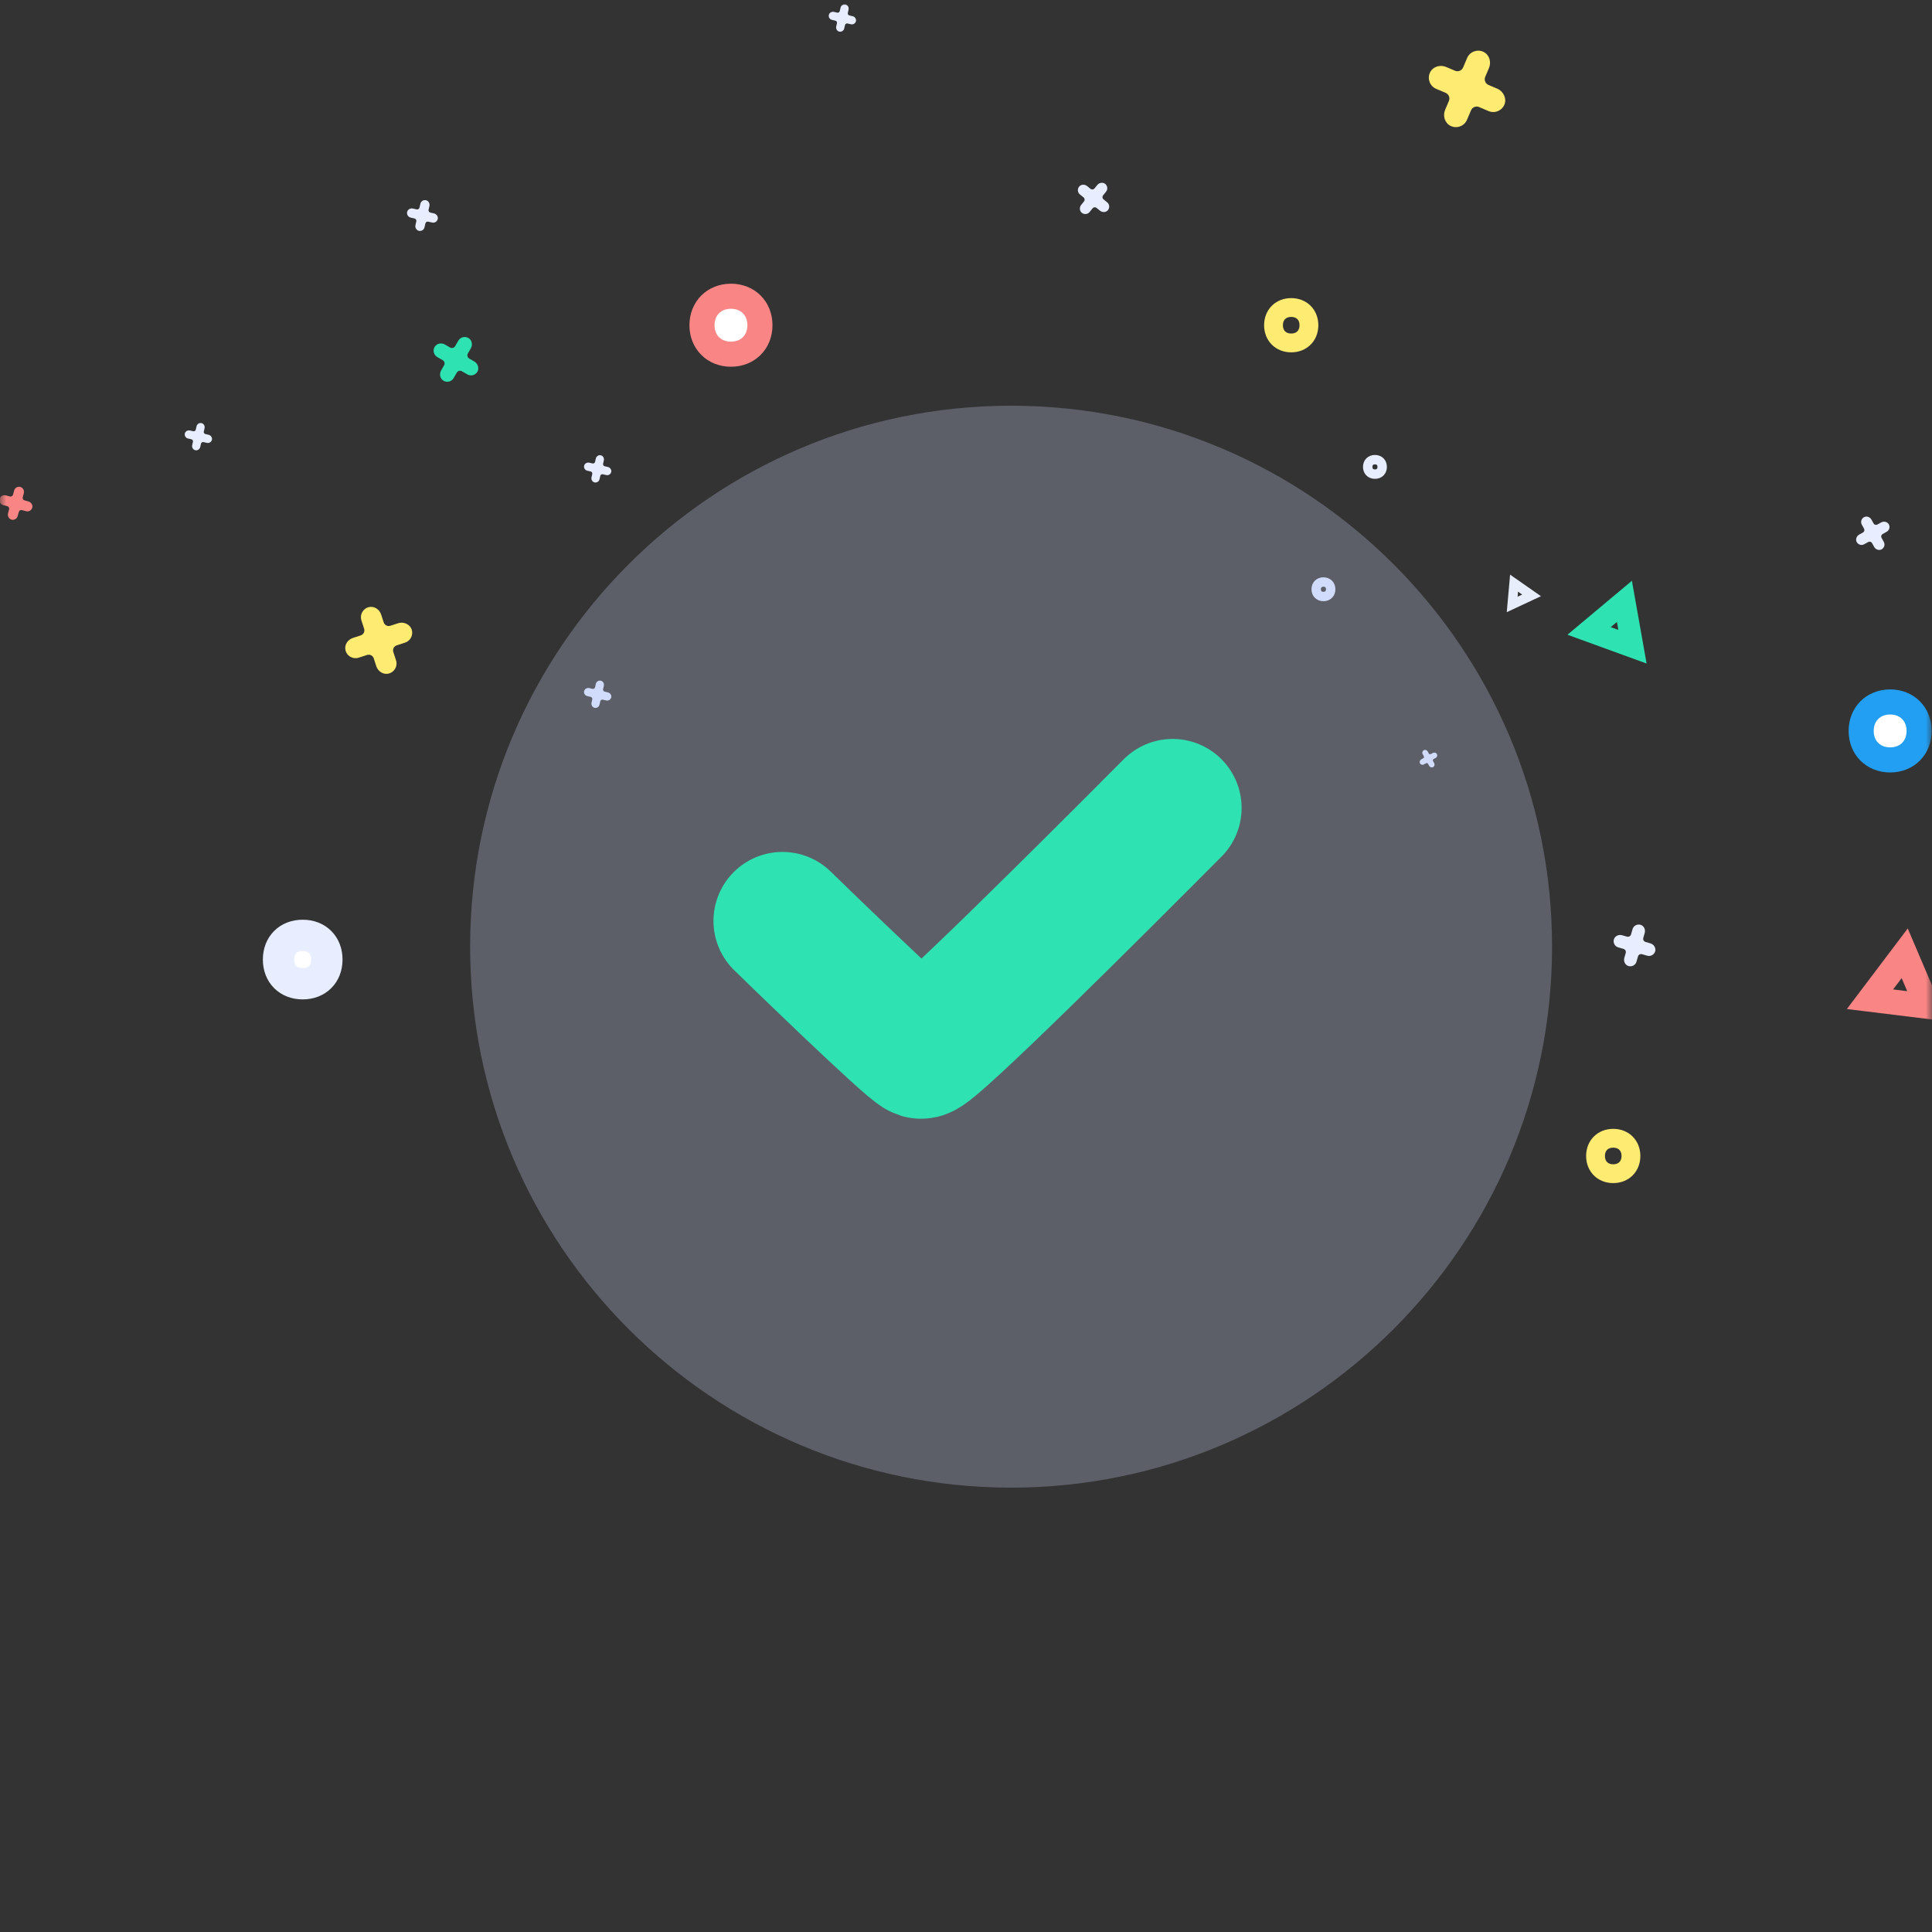 <svg width="154" height="154" viewBox="0 0 154 154" fill="none" xmlns="http://www.w3.org/2000/svg">
<rect x="0" y="0" width="154" height="154" fill="#333333" stroke="none"/>
<g id="https://lottiefiles.com/animations/check-oHOs632cfz" clip-path="url(#clip0_1_4311)">
<g id="Clip path group">
<mask id="mask0_1_4311" style="mask-type:luminance" maskUnits="userSpaceOnUse" x="0" y="0" width="154" height="154">
<g id="__lottie_element_1944">
<path id="Vector" d="M154 0H0V154H154V0Z" fill="white"/>
</g>
</mask>
<g mask="url(#mask0_1_4311)">
<g id="Group">
<g id="Group_2" opacity="0.26">
<g id="Group_3">
<path id="Vector_2" d="M80.595 32.34C104.393 32.34 123.715 51.662 123.715 75.46C123.715 99.258 104.393 118.58 80.595 118.58C56.797 118.58 37.475 99.258 37.475 75.46C37.475 51.662 56.797 32.34 80.595 32.34Z" fill="#D2DEFF"/>
</g>
</g>
<g id="Group_4">
<g id="Group_5">
<path id="Vector_3" d="M31.74 49.676L31.116 49.879C30.892 49.952 30.656 49.831 30.584 49.608L30.381 48.984C30.244 48.561 29.809 48.283 29.378 48.398C28.925 48.521 28.662 49.001 28.806 49.447L29.024 50.115C29.096 50.338 28.976 50.575 28.753 50.647L28.129 50.85C27.705 50.987 27.427 51.422 27.543 51.854C27.665 52.307 28.145 52.569 28.591 52.425L29.26 52.207C29.483 52.135 29.719 52.255 29.791 52.478L29.994 53.103C30.132 53.526 30.567 53.803 30.998 53.688C31.451 53.566 31.714 53.086 31.569 52.64L31.352 51.971C31.279 51.748 31.399 51.512 31.623 51.44L32.291 51.222C32.737 51.077 32.971 50.583 32.804 50.144C32.651 49.75 32.164 49.539 31.74 49.676Z" fill="#FEEB72"/>
</g>
</g>
<g id="Group_6">
<g id="Group_7">
<path id="Vector_4" d="M2.268 39.969L1.958 39.886C1.848 39.857 1.783 39.745 1.813 39.634L1.896 39.325C1.952 39.115 1.847 38.886 1.641 38.819C1.422 38.749 1.187 38.875 1.128 39.096L1.039 39.427C1.01 39.538 0.898 39.602 0.787 39.573L0.478 39.49C0.268 39.434 0.038 39.538 -0.029 39.745C-0.099 39.964 0.027 40.198 0.249 40.258L0.58 40.346C0.69 40.376 0.755 40.488 0.725 40.598L0.643 40.908C0.586 41.117 0.691 41.347 0.898 41.414C1.116 41.484 1.351 41.358 1.41 41.137L1.499 40.806C1.529 40.695 1.64 40.63 1.751 40.66L2.083 40.749C2.304 40.808 2.53 40.668 2.579 40.444C2.621 40.242 2.477 40.026 2.268 39.969Z" fill="#F98585"/>
</g>
</g>
<g id="Group_8">
<g id="Group_9">
<path id="Vector_5" d="M37.81 28.816L37.405 28.583C37.261 28.499 37.212 28.317 37.295 28.172L37.529 27.767C37.687 27.492 37.627 27.13 37.361 26.956C37.08 26.775 36.7 26.864 36.533 27.154L36.283 27.588C36.199 27.732 36.017 27.781 35.873 27.698L35.468 27.464C35.193 27.305 34.83 27.366 34.657 27.632C34.475 27.913 34.565 28.292 34.854 28.459L35.288 28.71C35.433 28.793 35.481 28.976 35.398 29.12L35.164 29.525C35.006 29.8 35.066 30.163 35.333 30.336C35.614 30.518 35.993 30.428 36.16 30.138L36.41 29.705C36.493 29.56 36.676 29.511 36.821 29.595L37.254 29.845C37.544 30.012 37.917 29.901 38.069 29.603C38.205 29.334 38.085 28.975 37.81 28.816Z" fill="#2EE2B1"/>
</g>
</g>
<g id="Group_10">
<g id="Group_11">
<path id="Vector_6" d="M119.354 7.071L118.649 6.771C118.397 6.664 118.281 6.378 118.388 6.126L118.687 5.42C118.89 4.941 118.719 4.364 118.251 4.136C117.758 3.897 117.159 4.118 116.945 4.622L116.625 5.377C116.518 5.629 116.231 5.745 115.979 5.638L115.274 5.339C114.795 5.135 114.217 5.306 113.989 5.774C113.75 6.267 113.971 6.867 114.475 7.08L115.231 7.401C115.483 7.508 115.598 7.795 115.491 8.047L115.192 8.752C114.989 9.231 115.16 9.808 115.628 10.037C116.121 10.276 116.72 10.055 116.934 9.551L117.254 8.795C117.361 8.544 117.649 8.427 117.901 8.534L118.656 8.855C119.16 9.069 119.744 8.812 119.933 8.297C120.1 7.834 119.833 7.274 119.354 7.071Z" fill="#FEEB72"/>
</g>
</g>
<g id="Group_12">
<g id="Group_13">
<path id="Vector_7" d="M131.557 75.196L131.167 75.084C131.027 75.044 130.947 74.9 130.987 74.761L131.099 74.37C131.175 74.106 131.049 73.812 130.787 73.722C130.513 73.629 130.211 73.784 130.131 74.062L130.011 74.481C129.971 74.621 129.828 74.7 129.688 74.66L129.298 74.548C129.033 74.472 128.74 74.6 128.65 74.861C128.556 75.135 128.711 75.436 128.99 75.516L129.408 75.636C129.548 75.676 129.628 75.82 129.588 75.959L129.476 76.35C129.4 76.615 129.527 76.908 129.788 76.998C130.063 77.091 130.364 76.936 130.444 76.658L130.564 76.239C130.604 76.1 130.747 76.02 130.887 76.06L131.305 76.18C131.584 76.26 131.875 76.087 131.941 75.804C131.999 75.549 131.822 75.272 131.557 75.196Z" fill="#E8EEFF"/>
</g>
</g>
<g id="Group_14">
<g id="Group_15">
<path id="Vector_8" d="M149.949 41.642L149.645 41.81C149.537 41.87 149.402 41.831 149.342 41.723L149.174 41.42C149.06 41.214 148.807 41.114 148.595 41.217C148.373 41.326 148.285 41.602 148.405 41.818L148.584 42.142C148.644 42.251 148.606 42.386 148.497 42.446L148.194 42.614C147.989 42.728 147.889 42.981 147.992 43.193C148.101 43.415 148.376 43.503 148.593 43.383L148.917 43.203C149.025 43.144 149.161 43.182 149.221 43.29L149.389 43.594C149.503 43.799 149.756 43.899 149.968 43.796C150.19 43.687 150.278 43.412 150.158 43.195L149.978 42.87C149.918 42.762 149.957 42.627 150.065 42.567L150.39 42.387C150.606 42.267 150.678 41.987 150.547 41.777C150.428 41.588 150.154 41.528 149.949 41.642Z" fill="#E8EEFF"/>
</g>
</g>
<g id="Group_16">
<g id="Group_17">
<path id="Vector_9" d="M114.211 60.019L114.052 60.107C113.995 60.139 113.924 60.118 113.892 60.061L113.804 59.902C113.744 59.794 113.611 59.741 113.5 59.795C113.382 59.853 113.336 59.997 113.399 60.111L113.494 60.282C113.526 60.339 113.506 60.41 113.449 60.441L113.289 60.529C113.181 60.59 113.129 60.722 113.183 60.834C113.24 60.951 113.384 60.998 113.498 60.934L113.669 60.839C113.726 60.808 113.797 60.828 113.828 60.885L113.917 61.044C113.977 61.153 114.11 61.205 114.221 61.151C114.338 61.094 114.384 60.949 114.321 60.835L114.227 60.664C114.195 60.607 114.215 60.537 114.272 60.505L114.443 60.411C114.557 60.347 114.595 60.2 114.526 60.09C114.463 59.99 114.319 59.959 114.211 60.019Z" fill="#D1DCFC"/>
</g>
</g>
<g id="Group_18">
<g id="Group_19">
<path id="Vector_10" d="M48.456 37.224L48.2 37.165C48.109 37.144 48.052 37.054 48.073 36.962L48.132 36.706C48.172 36.532 48.081 36.347 47.909 36.298C47.728 36.247 47.538 36.357 47.496 36.54L47.433 36.814C47.412 36.906 47.322 36.962 47.23 36.941L46.974 36.882C46.8 36.842 46.615 36.934 46.566 37.106C46.514 37.287 46.625 37.476 46.808 37.518L47.083 37.581C47.174 37.602 47.23 37.693 47.209 37.784L47.15 38.04C47.11 38.214 47.202 38.4 47.374 38.449C47.555 38.5 47.744 38.389 47.786 38.206L47.849 37.932C47.87 37.841 47.961 37.784 48.052 37.805L48.326 37.868C48.51 37.911 48.692 37.789 48.725 37.604C48.754 37.438 48.63 37.264 48.456 37.224Z" fill="#E8EEFF"/>
</g>
</g>
<g id="Group_20">
<g id="Group_21">
<path id="Vector_11" d="M87.465 14.746L87.244 15.02C87.165 15.117 87.024 15.132 86.926 15.053L86.653 14.832C86.467 14.681 86.191 14.684 86.031 14.861C85.863 15.049 85.885 15.341 86.08 15.499L86.373 15.736C86.471 15.815 86.485 15.956 86.406 16.054L86.185 16.327C86.035 16.512 86.037 16.789 86.215 16.949C86.402 17.116 86.694 17.095 86.852 16.899L87.089 16.607C87.168 16.509 87.309 16.494 87.407 16.573L87.68 16.795C87.866 16.945 88.142 16.943 88.302 16.765C88.469 16.578 88.448 16.285 88.253 16.128L87.96 15.89C87.862 15.811 87.847 15.67 87.927 15.573L88.164 15.28C88.322 15.085 88.282 14.794 88.079 14.646C87.896 14.513 87.615 14.561 87.465 14.746Z" fill="#E8EEFF"/>
</g>
</g>
<g id="Group_22">
<g id="Group_23">
<path id="Vector_12" d="M67.962 1.291L67.706 1.232C67.614 1.21 67.558 1.12 67.579 1.029L67.638 0.773C67.678 0.599 67.587 0.414 67.415 0.365C67.234 0.313 67.044 0.423 67.002 0.606L66.939 0.881C66.918 0.973 66.828 1.029 66.736 1.008L66.48 0.949C66.306 0.908 66.121 1 66.072 1.172C66.02 1.353 66.131 1.542 66.314 1.584L66.588 1.648C66.68 1.669 66.736 1.759 66.715 1.851L66.656 2.107C66.615 2.281 66.708 2.466 66.88 2.515C67.061 2.567 67.249 2.456 67.292 2.273L67.355 1.999C67.376 1.907 67.467 1.851 67.558 1.872L67.832 1.935C68.015 1.977 68.198 1.856 68.231 1.671C68.26 1.504 68.136 1.331 67.962 1.291Z" fill="#E8EEFF"/>
</g>
</g>
<g id="Group_24">
<g id="Group_25">
<path id="Vector_13" d="M48.456 55.191L48.2 55.132C48.109 55.11 48.052 55.02 48.073 54.929L48.132 54.673C48.172 54.499 48.081 54.314 47.909 54.264C47.728 54.213 47.538 54.323 47.496 54.506L47.433 54.781C47.412 54.873 47.322 54.929 47.23 54.908L46.974 54.848C46.8 54.808 46.615 54.9 46.566 55.072C46.514 55.253 46.625 55.442 46.808 55.484L47.083 55.548C47.174 55.569 47.23 55.659 47.209 55.751L47.15 56.007C47.11 56.181 47.202 56.366 47.374 56.415C47.555 56.467 47.744 56.356 47.786 56.173L47.849 55.899C47.87 55.807 47.961 55.751 48.052 55.772L48.326 55.835C48.51 55.877 48.692 55.756 48.725 55.571C48.754 55.404 48.63 55.231 48.456 55.191Z" fill="#D1DCFC"/>
</g>
</g>
<g id="Group_26">
<g id="Group_27">
<path id="Vector_14" d="M16.628 34.657L16.372 34.598C16.28 34.577 16.224 34.487 16.245 34.396L16.304 34.139C16.344 33.965 16.253 33.78 16.081 33.731C15.9 33.68 15.71 33.79 15.668 33.973L15.605 34.248C15.584 34.339 15.494 34.395 15.402 34.374L15.146 34.315C14.972 34.275 14.787 34.367 14.738 34.539C14.686 34.72 14.797 34.909 14.98 34.951L15.254 35.015C15.346 35.036 15.402 35.126 15.381 35.218L15.322 35.474C15.281 35.648 15.374 35.833 15.546 35.882C15.727 35.933 15.915 35.823 15.958 35.639L16.021 35.365C16.042 35.274 16.133 35.217 16.224 35.239L16.498 35.302C16.681 35.344 16.864 35.223 16.897 35.038C16.926 34.871 16.802 34.698 16.628 34.657Z" fill="#E8EEFF"/>
</g>
</g>
<g id="Group_28">
<g id="Group_29">
<path id="Vector_15" d="M34.594 17.012L34.304 16.945C34.201 16.921 34.137 16.82 34.161 16.716L34.228 16.427C34.273 16.23 34.169 16.021 33.975 15.965C33.771 15.907 33.557 16.032 33.509 16.239L33.438 16.549C33.414 16.652 33.312 16.716 33.208 16.692L32.919 16.625C32.723 16.58 32.514 16.684 32.458 16.878C32.4 17.082 32.525 17.296 32.731 17.344L33.041 17.416C33.145 17.44 33.208 17.541 33.184 17.645L33.118 17.934C33.072 18.131 33.176 18.339 33.37 18.395C33.575 18.453 33.789 18.328 33.837 18.122L33.908 17.812C33.932 17.708 34.034 17.645 34.137 17.669L34.447 17.74C34.654 17.788 34.86 17.65 34.897 17.441C34.93 17.253 34.791 17.057 34.594 17.012Z" fill="#E8EEFF"/>
</g>
</g>
<g id="Group_30">
<g id="Group_31">
<path id="Vector_16" d="M24.127 73.92C25.544 73.92 26.694 75.07 26.694 76.487C26.694 77.903 25.544 79.053 24.127 79.053C22.711 79.053 21.561 77.903 21.561 76.487C21.561 75.07 22.711 73.92 24.127 73.92Z" fill="white"/>
</g>
<g id="Group_32">
<path id="Vector_17" d="M24.128 74.561C25.279 74.561 26.053 75.336 26.053 76.487C26.053 77.637 25.279 78.412 24.128 78.412C22.977 78.412 22.203 77.637 22.203 76.487C22.203 75.336 22.977 74.561 24.128 74.561Z" stroke="#E8EEFF" stroke-width="2.5"/>
</g>
</g>
<g id="Group_33">
<g id="Group_34">
<path id="Vector_18" d="M109.597 36.639C109.942 36.639 110.175 36.871 110.175 37.217C110.175 37.562 109.942 37.794 109.597 37.794C109.252 37.794 109.02 37.562 109.02 37.217C109.02 36.871 109.252 36.639 109.597 36.639Z" stroke="#E8EEFF" stroke-width="0.75"/>
</g>
</g>
<g id="Group_35">
<g id="Group_36">
<path id="Vector_19" d="M105.492 46.392C105.837 46.392 106.069 46.625 106.069 46.97C106.069 47.315 105.837 47.547 105.492 47.547C105.146 47.547 104.914 47.315 104.914 46.97C104.914 46.625 105.146 46.392 105.492 46.392Z" stroke="#D1DCFC" stroke-width="0.75"/>
</g>
</g>
<g id="Group_37">
<g id="Group_38">
<path id="Vector_20" d="M58.265 23.1C59.823 23.1 61.088 24.365 61.088 25.923C61.088 27.481 59.823 28.747 58.265 28.747C56.706 28.747 55.441 27.481 55.441 25.923C55.441 24.365 56.706 23.1 58.265 23.1Z" fill="white"/>
</g>
<g id="Group_39">
<path id="Vector_21" d="M58.265 23.613C59.611 23.613 60.575 24.578 60.575 25.923C60.575 27.269 59.611 28.233 58.265 28.233C56.919 28.233 55.955 27.269 55.955 25.923C55.955 24.578 56.919 23.613 58.265 23.613Z" stroke="#F98585" stroke-width="2"/>
</g>
</g>
<g id="Group_40">
<g id="Group_41">
<path id="Vector_22" d="M150.663 55.44C152.221 55.44 153.487 56.705 153.487 58.263C153.487 59.822 152.221 61.087 150.663 61.087C149.105 61.087 147.84 59.822 147.84 58.263C147.84 56.705 149.105 55.44 150.663 55.44Z" fill="white"/>
</g>
<g id="Group_42">
<path id="Vector_23" d="M150.664 55.953C152.009 55.953 152.974 56.918 152.974 58.263C152.974 59.609 152.009 60.573 150.664 60.573C149.318 60.573 148.354 59.609 148.354 58.263C148.354 56.918 149.318 55.953 150.664 55.953Z" stroke="#229FF2" stroke-width="2"/>
</g>
</g>
<g id="Group_43">
<g id="Group_44">
<path id="Vector_24" d="M128.591 90.731C129.423 90.731 130.003 91.311 130.003 92.143C130.003 92.975 129.423 93.555 128.591 93.555C127.759 93.555 127.18 92.975 127.18 92.143C127.18 91.311 127.759 90.731 128.591 90.731Z" stroke="#FEEB72" stroke-width="1.5"/>
</g>
</g>
<g id="Group_45">
<g id="Group_46">
<path id="Vector_25" d="M102.923 24.512C103.755 24.512 104.335 25.091 104.335 25.923C104.335 26.755 103.755 27.335 102.923 27.335C102.091 27.335 101.512 26.755 101.512 25.923C101.512 25.091 102.091 24.512 102.923 24.512Z" stroke="#FEEB72" stroke-width="1.5"/>
</g>
</g>
<g id="Group_47">
<g id="Group_48">
<path id="Vector_26" d="M149.057 79.649L151.823 75.987L153.622 80.209L149.057 79.649Z" stroke="#F98585" stroke-width="2" stroke-linecap="round"/>
</g>
</g>
<g id="Group_49">
<g id="Group_50">
<path id="Vector_27" d="M126.667 50.291L129.482 47.935L130.124 51.549L126.667 50.291Z" stroke="#2EE2B1" stroke-width="1.75" stroke-linecap="round"/>
</g>
</g>
<g id="Group_51">
<g id="Group_52">
<path id="Vector_28" d="M120.535 48.18L120.686 46.483L122.083 47.458L120.535 48.18Z" stroke="#E8EDFC" stroke-width="0.75" stroke-linecap="round"/>
</g>
</g>
<g id="Group_53">
<g id="Group_54">
<path id="Vector_29" d="M62.371 73.407C62.371 73.407 72.638 83.417 73.408 83.673C74.023 83.879 87.912 69.991 93.469 64.401" stroke="#2EE2B1" stroke-width="11" stroke-linecap="round"/>
</g>
</g>
</g>
</g>
</g>
</g>
<defs>
<clipPath id="clip0_1_4311">
<rect width="154" height="154" fill="white"/>
</clipPath>
</defs>
</svg>
